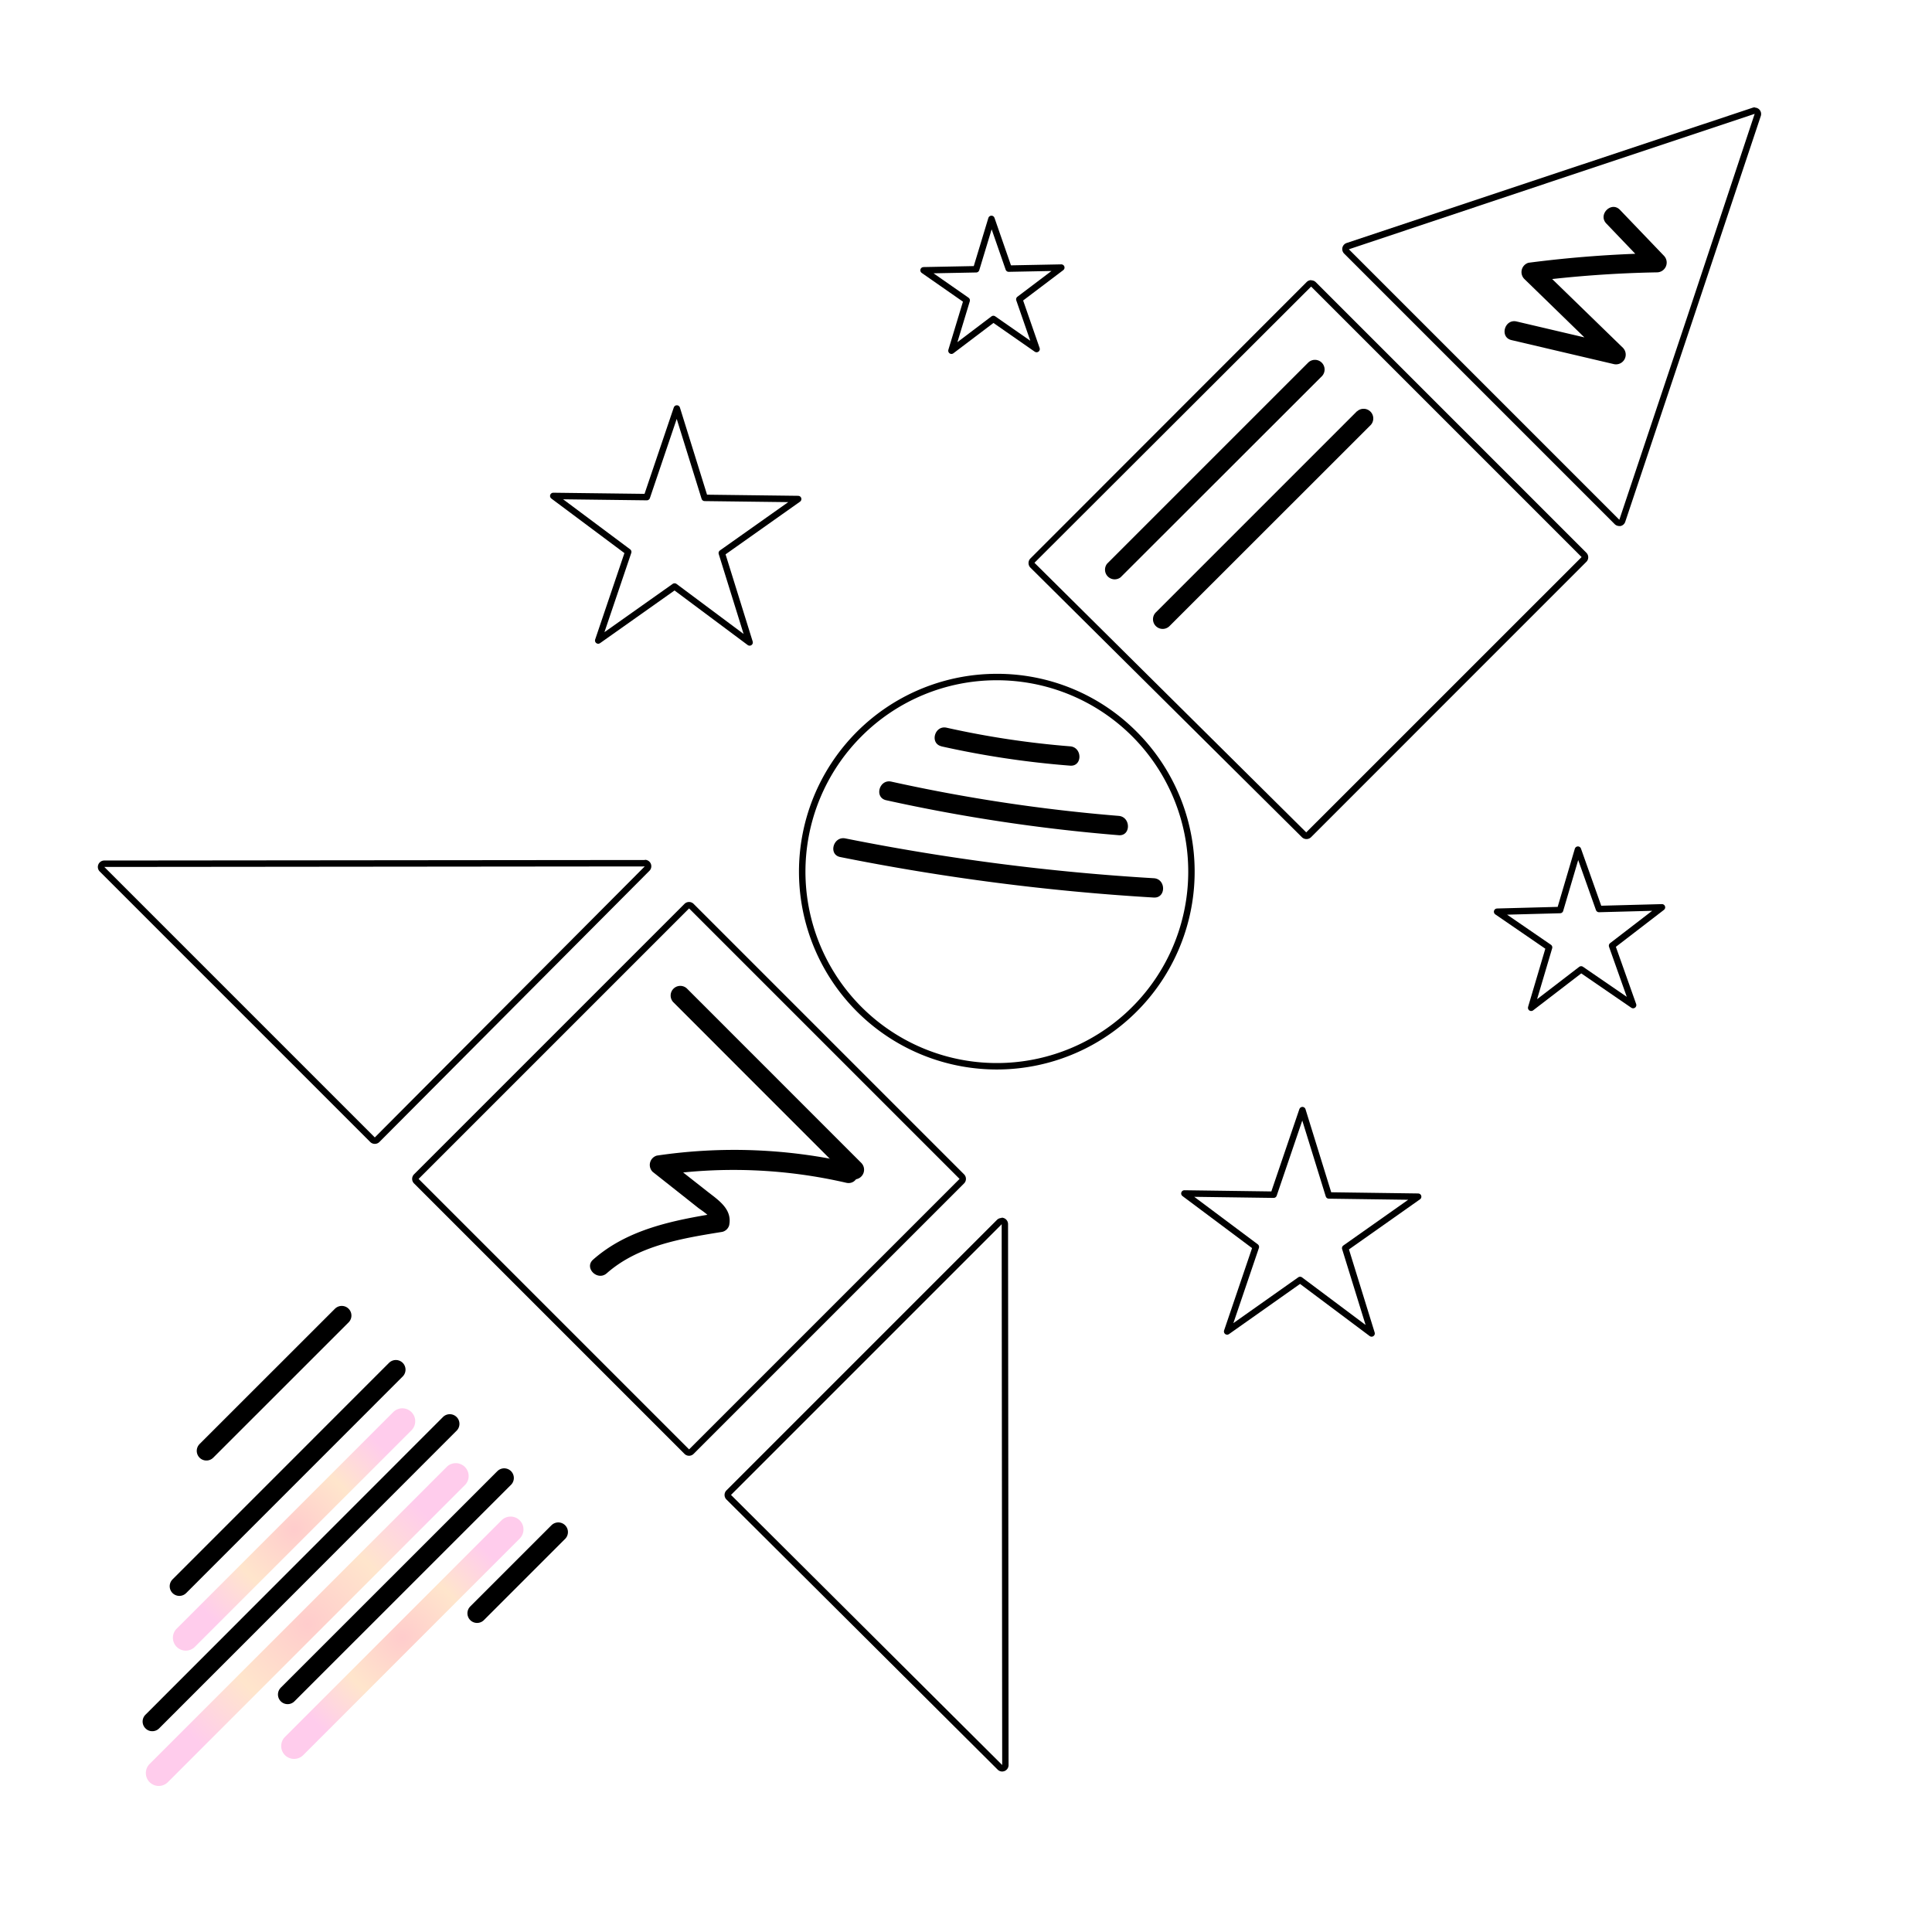 <svg xmlns="http://www.w3.org/2000/svg" xmlns:xlink="http://www.w3.org/1999/xlink" viewBox="0 0 300 300"><defs><style>.cls-1,.cls-5,.cls-6{opacity:0.2;}.cls-2,.cls-4{fill:none;stroke:#000;stroke-linecap:round;stroke-linejoin:round;}.cls-2{stroke-width:3px;}.cls-3{fill:url(#Main_Gradient);}.cls-5{fill:url(#Main_Gradient-2);}.cls-6{fill:url(#Main_Gradient-3);}</style><radialGradient id="Main_Gradient" cx="62.47" cy="254.31" r="18.81" gradientUnits="userSpaceOnUse"><stop offset="0" stop-color="red"/><stop offset="0.53" stop-color="#ff7f00"/><stop offset="1" stop-color="#ff00a2"/></radialGradient><radialGradient id="Main_Gradient-2" cx="45.66" cy="237.5" r="18.81" xlink:href="#Main_Gradient"/><radialGradient id="Main_Gradient-3" cx="47.76" cy="252.21" r="25.12" xlink:href="#Main_Gradient"/></defs><g id="Layer_3" data-name="Layer 3"><path d="M272.47,17.66,262,49.18,251.45,80.71l-21-21-21-21L241,28.17l31.52-10.51m0-1a1.19,1.19,0,0,0-.32.05L240.63,27.22,209.11,37.73a1,1,0,0,0-.66.72,1,1,0,0,0,.27.93l21,21,21,21a1,1,0,0,0,.7.3.85.85,0,0,0,.23,0,1,1,0,0,0,.72-.66L262.91,49.5,273.42,18a1,1,0,0,0-.24-1,1,1,0,0,0-.71-.29Zm0,2Z"/><path d="M155.54,190.07l.08,84-42.11-41.94,21-21,21-21m0-1a1,1,0,0,0-.71.3l-21,21-21,21a1,1,0,0,0-.29.71,1,1,0,0,0,.29.7l42.12,41.95a1,1,0,0,0,.7.29A1.09,1.09,0,0,0,156,275a1,1,0,0,0,.61-.92l-.08-84a1,1,0,0,0-1-1Z"/><path d="M100.14,134.51,58.2,176.62l-21-21-21-21,84-.08m0-1h0l-84,.08a1,1,0,0,0-.93.62,1,1,0,0,0,.22,1.09l21,21,21,21a1,1,0,0,0,.71.29h0a1,1,0,0,0,.71-.29l41.94-42.12a1,1,0,0,0-.71-1.7Zm0,2h0Z"/><path d="M107,141.06l42,42-42,42-42-42,42-42m0-1a1,1,0,0,0-.71.29l-42,42a1,1,0,0,0,0,1.41l42,42a1,1,0,0,0,.71.29,1,1,0,0,0,.7-.29l42-42a1,1,0,0,0,0-1.41l-42-42a1,1,0,0,0-.7-.29Z"/><path d="M203.59,44.5l42,42-42.76,42.75-42.2-41.86L203.59,44.5m0-1a1,1,0,0,0-.7.3L160,86.72a1,1,0,0,0-.29.71,1,1,0,0,0,.29.71L202.16,130a1,1,0,0,0,.71.29,1,1,0,0,0,.71-.29l42.75-42.76a1,1,0,0,0,0-1.41l-42-42a1,1,0,0,0-.71-.3Z"/><path d="M154.78,105.63a29.72,29.72,0,1,1-21,8.7,29.63,29.63,0,0,1,21-8.7m0-1a30.72,30.72,0,1,0,21.73,9,30.52,30.52,0,0,0-21.73-9Z"/><line class="cls-2" x1="53.07" y1="204.28" x2="32.05" y2="225.29"/><line class="cls-2" x1="61.47" y1="212.68" x2="27.85" y2="246.31"/><path d="M23.65,268.82a1.45,1.45,0,0,1-1.06-.44,1.49,1.49,0,0,1,0-2.12L68.82,220a1.5,1.5,0,0,1,2.12,2.12L24.71,268.38A1.48,1.48,0,0,1,23.65,268.82Z"/><line class="cls-2" x1="78.29" y1="229.5" x2="44.66" y2="263.12"/><line class="cls-2" x1="86.69" y1="237.9" x2="74.08" y2="250.51"/><g class="cls-1"><path class="cls-3" d="M45.66,273.12a2,2,0,0,1-1.41-.58,2,2,0,0,1,0-2.83l33.62-33.63a2,2,0,0,1,2.83,2.83L47.08,272.54A2,2,0,0,1,45.66,273.12Z"/></g><path d="M146.17,115.89a141.6,141.6,0,0,0,20,3c1.93.15,1.92-2.85,0-3A137.94,137.94,0,0,1,147,113c-1.88-.43-2.68,2.46-.79,2.89Z"/><path d="M137.61,124.26a268.09,268.09,0,0,0,36.1,5.43c1.92.16,1.91-2.84,0-3a261.42,261.42,0,0,1-35.31-5.32c-1.88-.41-2.68,2.48-.79,2.89Z"/><path d="M130.47,133.08a354.57,354.57,0,0,0,48.69,6.29c1.93.11,1.92-2.89,0-3a349.11,349.11,0,0,1-47.89-6.18c-1.88-.38-2.69,2.51-.8,2.89Z"/><path d="M203.16,56.28,171.91,87.53A1.5,1.5,0,0,0,174,89.65L205.28,58.4a1.5,1.5,0,0,0-2.12-2.12Z"/><path d="M210.72,63.85,179.48,95.09a1.5,1.5,0,0,0,2.12,2.13L212.84,66a1.5,1.5,0,0,0-2.12-2.12Z"/><polygon class="cls-4" points="258.07 140.89 250.32 146.85 253.59 156.07 245.52 150.53 237.76 156.49 240.54 147.11 232.47 141.57 242.25 141.31 245.02 131.93 248.29 141.15 258.07 140.89"/><polygon class="cls-4" points="164.8 41.55 158.28 46.48 160.96 54.2 154.25 49.53 147.74 54.46 150.11 46.64 143.41 41.97 151.58 41.81 153.95 33.99 156.63 41.71 164.8 41.55"/><polygon class="cls-4" points="220.21 185.82 208.88 193.81 212.98 207.06 201.88 198.75 190.55 206.75 195.01 193.62 183.91 185.32 197.77 185.51 202.24 172.38 206.34 185.63 220.21 185.82"/><polygon class="cls-4" points="116.4 99.76 104.75 91.07 92.89 99.46 97.55 85.7 85.91 77.01 100.44 77.19 105.1 63.43 109.42 77.31 123.94 77.49 112.08 85.88 116.4 99.76"/><path d="M249.45,34.73l6.83,7.14,1.07-2.56a182.82,182.82,0,0,0-20,1.49,1.51,1.51,0,0,0-.66,2.51l13.2,12.84,1.46-2.51L235.5,49.92c-1.88-.44-2.68,2.45-.8,2.89l15.86,3.72A1.51,1.51,0,0,0,252,54l-13.2-12.83-.66,2.5a178.3,178.3,0,0,1,19.19-1.38,1.52,1.52,0,0,0,1.06-2.56l-6.84-7.14c-1.34-1.4-3.46.72-2.12,2.12Z"/><path d="M104.54,155.61l27.11,27.12a1.5,1.5,0,0,0,2.12-2.12l-17.1-17.11a1.5,1.5,0,0,0-2.13,2.12l17.11,17.11,2.12-2.12-27.11-27.12a1.5,1.5,0,0,0-2.12,2.12Z"/><path d="M132.27,180.62A81.84,81.84,0,0,0,102,179.44a1.51,1.51,0,0,0-.67,2.51l4.82,3.81,2.31,1.83c.27.21,2,1.32,1.91,1.79l1-1c-6.84,1.11-13.91,2.48-19.27,7.21-1.45,1.28.68,3.39,2.12,2.12,4.91-4.33,11.71-5.42,17.95-6.43a1.47,1.47,0,0,0,1.05-1c.54-2.55-1.7-3.94-3.45-5.32l-6.36-5-.66,2.51a77.79,77.79,0,0,1,28.65,1.19c1.88.43,2.68-2.46.8-2.9Z"/><path class="cls-5" d="M28.85,256.31a2,2,0,0,1-1.41-3.42l33.62-33.62a2,2,0,1,1,2.83,2.83L30.26,255.72A2,2,0,0,1,28.85,256.31Z"/><path class="cls-6" d="M24.65,277.32a2,2,0,0,1-1.42-3.41l46.24-46.23a2,2,0,0,1,2.82,2.82L26.06,276.74A2,2,0,0,1,24.65,277.32Z"/></g></svg>